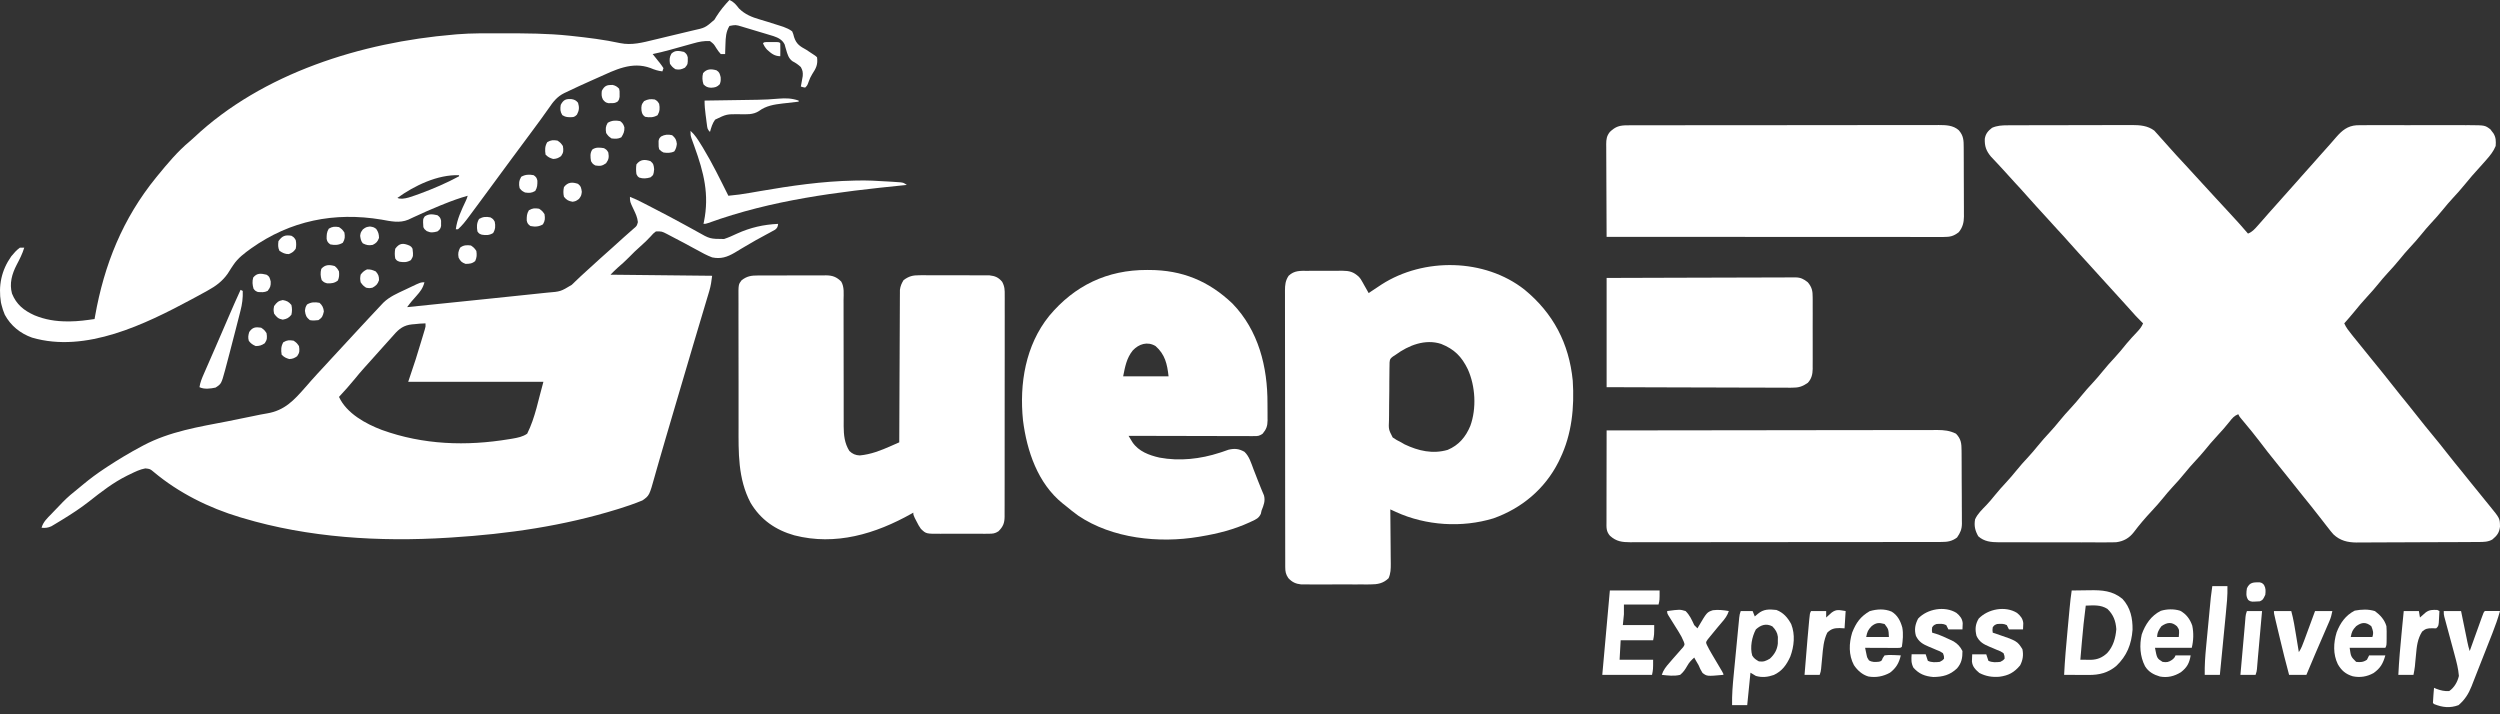 <svg width="280" height="80" viewBox="0 0 280 80" fill="none" xmlns="http://www.w3.org/2000/svg">
<rect x="0" y="0" width="280" height="80" fill="#333333" stroke="none"/>
<path d="M224.834 14.034C224.965 14.033 225.097 14.032 225.233 14.031C225.448 14.031 225.448 14.031 225.666 14.031C225.894 14.03 225.894 14.03 226.127 14.029C226.542 14.028 226.958 14.027 227.373 14.026C227.633 14.026 227.893 14.025 228.153 14.025C228.968 14.023 229.783 14.022 230.598 14.021C231.536 14.021 232.475 14.019 233.413 14.015C234.14 14.013 234.867 14.011 235.594 14.011C236.027 14.011 236.461 14.011 236.894 14.008C237.378 14.006 237.862 14.007 238.346 14.007C238.488 14.006 238.63 14.005 238.776 14.004C239.682 14.008 240.531 14.07 241.278 14.625C241.347 14.702 241.415 14.778 241.486 14.857C241.564 14.943 241.642 15.028 241.723 15.116C241.802 15.207 241.881 15.297 241.963 15.39C242.047 15.484 242.132 15.577 242.219 15.673C242.459 15.938 242.695 16.205 242.932 16.473C243.119 16.68 243.305 16.887 243.492 17.094C243.574 17.185 243.655 17.277 243.739 17.371C244.111 17.783 244.491 18.188 244.87 18.593C245.431 19.192 245.987 19.796 246.534 20.408C247.042 20.972 247.559 21.527 248.074 22.084C248.562 22.611 249.049 23.139 249.536 23.667C249.657 23.798 249.777 23.928 249.897 24.058C250.535 24.75 251.169 25.443 251.775 26.163C252.246 25.974 252.509 25.677 252.842 25.3C252.922 25.21 252.922 25.21 253.004 25.119C253.16 24.943 253.316 24.765 253.471 24.588C253.546 24.502 253.622 24.416 253.7 24.328C253.835 24.174 253.969 24.02 254.103 23.865C254.354 23.579 254.609 23.296 254.864 23.014C255.19 22.653 255.514 22.29 255.833 21.924C256.244 21.452 256.663 20.988 257.082 20.523C257.314 20.265 257.543 20.005 257.771 19.743C258.182 19.272 258.601 18.807 259.02 18.343C259.252 18.085 259.482 17.825 259.709 17.563C260.12 17.092 260.538 16.628 260.957 16.165C261.199 15.895 261.435 15.621 261.67 15.345C262.324 14.601 262.92 14.104 263.943 14.028C264.297 14.019 264.65 14.018 265.004 14.019C265.138 14.019 265.273 14.018 265.411 14.018C265.853 14.017 266.296 14.018 266.738 14.018C267.047 14.018 267.355 14.018 267.664 14.018C268.31 14.017 268.956 14.018 269.602 14.019C270.347 14.02 271.092 14.02 271.837 14.018C272.556 14.017 273.275 14.017 273.994 14.018C274.298 14.018 274.603 14.018 274.908 14.017C275.335 14.017 275.761 14.018 276.188 14.019C276.313 14.019 276.438 14.018 276.567 14.018C278.315 14.028 278.315 14.028 278.929 14.489C278.982 14.562 279.036 14.634 279.091 14.709C279.148 14.781 279.204 14.854 279.262 14.928C279.553 15.395 279.552 15.815 279.515 16.352C279.263 16.961 278.902 17.409 278.471 17.896C278.406 17.97 278.341 18.045 278.275 18.121C277.812 18.651 277.34 19.172 276.867 19.693C276.595 20.001 276.336 20.317 276.078 20.637C275.632 21.188 275.163 21.71 274.68 22.229C274.318 22.62 273.975 23.022 273.64 23.438C273.2 23.985 272.736 24.501 272.258 25.015C271.895 25.406 271.552 25.808 271.217 26.224C270.777 26.771 270.313 27.287 269.835 27.801C269.473 28.192 269.129 28.594 268.795 29.01C268.354 29.557 267.89 30.073 267.412 30.587C267.05 30.978 266.707 31.38 266.372 31.796C265.984 32.277 265.581 32.736 265.161 33.188C264.635 33.753 264.141 34.337 263.656 34.938C263.301 35.374 262.931 35.796 262.556 36.217C262.759 36.684 263.065 37.063 263.381 37.458C263.44 37.532 263.499 37.606 263.559 37.682C264.267 38.572 264.986 39.454 265.706 40.335C266.515 41.326 267.321 42.319 268.109 43.328C268.598 43.954 269.1 44.569 269.602 45.185C270.023 45.701 270.437 46.222 270.846 46.747C271.343 47.384 271.853 48.01 272.368 48.632C272.939 49.321 273.5 50.016 274.05 50.722C274.61 51.44 275.186 52.145 275.762 52.851C276.121 53.292 276.477 53.737 276.832 54.182C277.108 54.525 277.386 54.866 277.666 55.207C277.938 55.54 278.208 55.875 278.478 56.21C278.598 56.359 278.719 56.508 278.841 56.656C279.989 58.061 279.989 58.061 280 58.988C279.918 59.678 279.657 59.993 279.146 60.422C278.684 60.697 278.177 60.7 277.651 60.703C277.521 60.704 277.392 60.705 277.258 60.706C277.117 60.706 276.976 60.707 276.831 60.707C276.682 60.708 276.532 60.709 276.378 60.71C275.884 60.713 275.39 60.715 274.896 60.717C274.725 60.718 274.554 60.718 274.383 60.719C273.673 60.722 272.962 60.724 272.252 60.725C271.237 60.727 270.221 60.731 269.206 60.738C268.49 60.743 267.775 60.745 267.059 60.746C266.633 60.746 266.206 60.748 265.78 60.752C265.303 60.756 264.826 60.756 264.35 60.755C264.21 60.757 264.07 60.759 263.926 60.761C262.926 60.753 262.088 60.554 261.345 59.849C261.131 59.614 260.938 59.37 260.747 59.117C260.675 59.026 260.603 58.935 260.529 58.841C260.314 58.569 260.103 58.294 259.891 58.019C259.775 57.871 259.659 57.723 259.542 57.575C259.325 57.301 259.11 57.026 258.895 56.751C258.527 56.28 258.149 55.817 257.771 55.355C257.225 54.685 256.687 54.011 256.155 53.33C255.737 52.795 255.309 52.269 254.879 51.743C254.27 50.999 253.684 50.242 253.104 49.475C252.536 48.727 251.942 48.002 251.339 47.282C251.271 47.201 251.203 47.119 251.133 47.035C251.073 46.963 251.012 46.891 250.95 46.817C250.806 46.633 250.806 46.633 250.685 46.391C250.229 46.573 250.013 46.831 249.716 47.216C249.291 47.75 248.85 48.256 248.383 48.753C247.843 49.33 247.337 49.924 246.842 50.54C246.54 50.905 246.222 51.253 245.9 51.6C245.479 52.052 245.076 52.511 244.688 52.992C244.248 53.54 243.784 54.056 243.305 54.57C242.946 54.959 242.605 55.358 242.273 55.771C241.865 56.278 241.438 56.758 240.994 57.232C240.284 57.99 239.609 58.774 238.986 59.606C238.476 60.263 237.864 60.616 237.031 60.728C236.659 60.746 236.289 60.748 235.917 60.745C235.776 60.745 235.636 60.746 235.491 60.747C235.03 60.748 234.569 60.746 234.107 60.744C233.785 60.744 233.463 60.744 233.141 60.745C232.467 60.745 231.794 60.743 231.12 60.741C230.343 60.737 229.566 60.737 228.789 60.739C228.039 60.74 227.289 60.739 226.538 60.737C226.22 60.737 225.902 60.737 225.584 60.737C225.14 60.738 224.695 60.736 224.25 60.733C224.119 60.734 223.989 60.734 223.854 60.735C222.992 60.726 222.236 60.663 221.566 60.063C221.206 59.426 221.08 58.888 221.21 58.163C221.49 57.537 222.003 57.063 222.472 56.575C222.79 56.243 223.081 55.895 223.368 55.536C223.809 54.989 224.273 54.473 224.751 53.959C225.113 53.568 225.456 53.166 225.791 52.75C226.231 52.203 226.695 51.687 227.174 51.173C227.536 50.782 227.879 50.38 228.214 49.964C228.654 49.417 229.118 48.901 229.596 48.387C229.959 47.996 230.302 47.594 230.636 47.178C231.077 46.631 231.541 46.115 232.019 45.602C232.381 45.21 232.725 44.808 233.059 44.393C233.5 43.845 233.964 43.329 234.442 42.816C234.804 42.424 235.147 42.023 235.482 41.607C235.922 41.059 236.386 40.543 236.865 40.03C237.322 39.536 237.745 39.02 238.166 38.495C238.541 38.045 238.938 37.617 239.343 37.193C239.631 36.886 239.863 36.607 240.025 36.217C239.973 36.167 239.922 36.117 239.869 36.065C239.415 35.619 238.987 35.159 238.572 34.677C238.279 34.343 237.979 34.015 237.678 33.688C237.266 33.241 236.857 32.793 236.451 32.34C236.05 31.894 235.646 31.45 235.24 31.008C234.744 30.469 234.253 29.926 233.764 29.381C233.446 29.028 233.124 28.678 232.802 28.328C232.441 27.936 232.083 27.543 231.734 27.14C231.3 26.639 230.85 26.155 230.4 25.669C229.94 25.173 229.487 24.672 229.036 24.169C228.719 23.817 228.398 23.468 228.077 23.12C227.717 22.728 227.359 22.334 227.01 21.931C226.576 21.431 226.125 20.946 225.675 20.46C225.216 19.965 224.763 19.465 224.313 18.961C224.106 18.732 223.896 18.506 223.684 18.281C223.624 18.217 223.564 18.153 223.502 18.087C223.332 17.906 223.161 17.726 222.991 17.546C222.453 16.901 222.269 16.379 222.296 15.553C222.38 14.981 222.664 14.656 223.111 14.315C223.665 14.065 224.231 14.035 224.834 14.034Z" fill="white"/>
<path d="M70.553 22.045C71.053 22.234 71.525 22.465 71.999 22.71C72.08 22.752 72.16 22.793 72.244 22.836C72.506 22.971 72.767 23.106 73.029 23.241C73.119 23.287 73.208 23.333 73.3 23.381C74.413 23.955 75.521 24.537 76.618 25.141C76.925 25.309 77.232 25.477 77.539 25.645C77.726 25.747 77.913 25.851 78.099 25.955C79.509 26.758 79.509 26.758 81.093 26.769C81.595 26.602 82.068 26.39 82.546 26.163C84.059 25.48 85.49 25.152 87.149 25.073C87.108 25.398 87.07 25.525 86.807 25.73C86.662 25.809 86.662 25.809 86.513 25.89C86.404 25.951 86.294 26.012 86.181 26.074C86.001 26.171 86.001 26.171 85.817 26.269C85.562 26.408 85.308 26.547 85.054 26.686C84.921 26.758 84.788 26.831 84.651 26.905C84.24 27.133 83.837 27.371 83.434 27.613C83.302 27.69 83.17 27.768 83.034 27.848C82.781 27.998 82.528 28.15 82.277 28.305C81.433 28.795 80.734 29.029 79.76 28.828C79.159 28.599 78.608 28.302 78.049 27.988C77.894 27.904 77.739 27.821 77.584 27.738C77.279 27.573 76.973 27.408 76.669 27.241C76.109 26.936 75.544 26.641 74.975 26.352C74.847 26.285 74.847 26.285 74.717 26.216C74.115 25.907 74.115 25.907 73.461 25.921C73.157 26.156 73.157 26.156 72.878 26.474C72.521 26.85 72.169 27.214 71.772 27.549C71.304 27.949 70.874 28.383 70.442 28.821C70.045 29.221 69.635 29.599 69.203 29.963C68.914 30.217 68.645 30.494 68.373 30.766C74.01 30.826 74.01 30.826 79.76 30.887C79.681 31.516 79.615 32.005 79.44 32.592C79.398 32.731 79.357 32.871 79.315 33.014C79.269 33.165 79.224 33.315 79.177 33.47C79.128 33.633 79.08 33.796 79.031 33.96C78.926 34.312 78.821 34.664 78.716 35.017C78.546 35.582 78.377 36.147 78.209 36.713C78.151 36.91 78.092 37.106 78.033 37.303C78.004 37.402 77.974 37.502 77.944 37.604C77.852 37.911 77.761 38.219 77.669 38.526C76.971 40.867 76.283 43.21 75.595 45.553C75.468 45.985 75.341 46.417 75.214 46.849C75.152 47.059 75.091 47.268 75.029 47.477C74.88 47.985 74.731 48.492 74.581 48.999C74.321 49.88 74.063 50.76 73.813 51.644C73.704 52.024 73.595 52.404 73.486 52.785C73.436 52.962 73.386 53.139 73.337 53.316C72.727 55.507 72.727 55.507 71.947 56.05C71.842 56.091 71.738 56.132 71.63 56.174C71.455 56.244 71.455 56.244 71.276 56.315C71.158 56.358 71.039 56.401 70.917 56.445C70.808 56.485 70.698 56.525 70.586 56.566C70.244 56.686 69.9 56.798 69.554 56.907C69.424 56.947 69.295 56.988 69.161 57.031C63.094 58.91 56.891 59.803 50.566 60.2C50.432 60.208 50.297 60.217 50.159 60.226C42.516 60.703 34.549 60.226 27.186 58.019C27.087 57.99 26.988 57.961 26.886 57.931C23.404 56.889 20.03 55.211 17.235 52.874C16.812 52.519 16.812 52.519 16.276 52.46C15.675 52.569 15.142 52.834 14.596 53.099C14.483 53.153 14.371 53.207 14.255 53.263C12.678 54.044 11.335 55.092 9.959 56.178C9.039 56.898 8.074 57.531 7.078 58.141C6.997 58.19 6.917 58.24 6.835 58.291C6.607 58.432 6.377 58.571 6.146 58.708C5.951 58.825 5.951 58.825 5.751 58.944C5.352 59.123 5.086 59.144 4.655 59.109C4.837 58.448 5.296 58.037 5.76 57.558C5.843 57.471 5.926 57.384 6.011 57.295C6.244 57.051 6.479 56.809 6.714 56.566C6.809 56.466 6.905 56.365 7.003 56.262C7.562 55.684 8.173 55.179 8.802 54.68C8.972 54.542 9.14 54.403 9.307 54.263C10.084 53.615 10.882 53.027 11.726 52.47C11.852 52.387 11.977 52.304 12.107 52.218C13.308 51.432 14.533 50.7 15.799 50.025C15.894 49.974 15.989 49.924 16.086 49.871C19.029 48.32 22.275 47.806 25.507 47.182C26.5 46.99 27.49 46.788 28.479 46.576C28.95 46.476 29.42 46.38 29.896 46.304C31.891 45.972 32.931 44.822 34.212 43.363C34.293 43.272 34.374 43.18 34.457 43.085C34.585 42.939 34.713 42.792 34.84 42.645C35.325 42.093 35.829 41.559 36.328 41.02C36.613 40.712 36.897 40.402 37.18 40.093C38.23 38.947 39.284 37.805 40.346 36.67C40.714 36.277 41.082 35.882 41.447 35.485C41.858 35.039 42.273 34.597 42.692 34.157C42.776 34.069 42.859 33.98 42.946 33.889C43.63 33.227 44.499 32.855 45.352 32.456C45.589 32.345 45.826 32.232 46.062 32.118C47.122 31.614 47.122 31.614 47.537 31.614C47.371 32.267 47.075 32.654 46.636 33.143C46.518 33.278 46.399 33.414 46.281 33.549C46.229 33.608 46.176 33.667 46.122 33.727C45.938 33.944 45.769 34.171 45.599 34.4C48.037 34.152 50.474 33.901 52.912 33.648C53.534 33.583 54.156 33.519 54.778 33.455C55.813 33.348 56.848 33.241 57.883 33.132C58.38 33.079 58.878 33.027 59.375 32.976C59.845 32.928 60.314 32.879 60.784 32.828C60.956 32.81 61.129 32.792 61.302 32.775C62.786 32.654 62.786 32.654 64.033 31.904C64.096 31.846 64.157 31.787 64.222 31.726C64.317 31.633 64.317 31.633 64.413 31.538C64.552 31.407 64.69 31.275 64.828 31.144C64.929 31.047 64.929 31.047 65.032 30.949C65.295 30.698 65.565 30.455 65.837 30.213C66.287 29.81 66.732 29.403 67.177 28.994C67.648 28.561 68.124 28.134 68.608 27.715C69.032 27.342 69.447 26.96 69.864 26.58C70.229 26.249 70.598 25.925 70.97 25.603C71.323 25.309 71.323 25.309 71.443 24.877C71.39 24.352 71.204 23.955 70.978 23.483C70.553 22.591 70.553 22.591 70.553 22.045ZM46.417 36.307C46.28 36.319 46.28 36.319 46.141 36.33C45.243 36.424 44.71 36.807 44.123 37.489C43.707 37.964 43.287 38.433 42.858 38.897C42.422 39.371 41.992 39.85 41.569 40.337C41.326 40.615 41.078 40.887 40.829 41.16C40.45 41.58 40.087 42.007 39.732 42.447C39.17 43.142 38.574 43.798 37.968 44.453C38.819 46.303 40.957 47.466 42.775 48.155C47.404 49.825 52.225 49.986 57.039 49.185C57.156 49.166 57.273 49.147 57.394 49.127C57.992 49.021 58.537 48.923 59.045 48.572C59.954 46.755 60.305 44.71 60.862 42.758C55.866 42.758 50.869 42.758 45.72 42.758C46 41.918 46.28 41.079 46.568 40.214C46.771 39.563 46.972 38.913 47.166 38.261C47.215 38.1 47.264 37.94 47.312 37.779C47.358 37.628 47.403 37.477 47.45 37.321C47.49 37.187 47.53 37.053 47.572 36.914C47.674 36.579 47.674 36.579 47.658 36.217C47.243 36.217 46.83 36.266 46.417 36.307Z" fill="white"/>
<path d="M81.698 0C82.2 0.213 82.438 0.527 82.768 0.949C83.43 1.61 84.212 1.925 85.098 2.18C85.3 2.242 85.502 2.303 85.705 2.364C85.805 2.394 85.905 2.424 86.008 2.455C86.446 2.587 86.881 2.727 87.316 2.869C87.457 2.915 87.598 2.96 87.743 3.007C88.112 3.147 88.411 3.272 88.724 3.513C88.851 3.814 88.851 3.814 88.936 4.156C89.195 4.945 89.594 5.186 90.299 5.572C90.502 5.704 90.704 5.837 90.905 5.973C90.995 6.033 91.085 6.092 91.177 6.153C91.389 6.299 91.389 6.299 91.51 6.42C91.613 7.227 91.408 7.63 90.969 8.301C90.796 8.58 90.68 8.836 90.572 9.145C90.42 9.569 90.42 9.569 90.178 9.811C89.92 9.766 89.92 9.766 89.693 9.69C89.714 9.583 89.734 9.477 89.755 9.367C89.779 9.226 89.804 9.086 89.83 8.941C89.855 8.802 89.88 8.662 89.906 8.519C89.937 8.092 89.896 7.882 89.693 7.51C89.399 7.24 89.127 7.045 88.77 6.866C88.306 6.537 88.19 6.059 88.037 5.533C87.995 5.391 87.995 5.391 87.952 5.246C87.928 5.158 87.905 5.07 87.881 4.98C87.626 4.46 87.175 4.229 86.645 4.049C86.448 3.988 86.25 3.928 86.052 3.87C85.946 3.838 85.841 3.806 85.733 3.773C85.511 3.707 85.289 3.641 85.067 3.575C84.727 3.475 84.389 3.372 84.05 3.268C83.834 3.204 83.618 3.139 83.402 3.075C83.301 3.044 83.2 3.013 83.096 2.981C82.399 2.771 82.399 2.771 81.698 2.907C81.301 3.567 81.272 4.202 81.251 4.959C81.247 5.065 81.243 5.17 81.239 5.28C81.229 5.538 81.221 5.797 81.214 6.056C81.054 6.056 80.894 6.056 80.729 6.056C80.478 5.769 80.478 5.769 80.23 5.398C79.941 4.925 79.941 4.925 79.518 4.603C78.843 4.56 78.285 4.677 77.645 4.859C77.549 4.886 77.454 4.912 77.355 4.939C77.051 5.023 76.747 5.108 76.444 5.193C76.141 5.277 75.838 5.361 75.535 5.445C75.348 5.497 75.16 5.549 74.973 5.602C74.352 5.775 73.728 5.922 73.097 6.056C73.186 6.166 73.275 6.275 73.367 6.388C73.481 6.532 73.596 6.677 73.711 6.821C73.799 6.929 73.799 6.929 73.889 7.039C74.039 7.229 74.175 7.43 74.309 7.631C74.269 7.751 74.229 7.871 74.188 7.994C73.703 7.942 73.308 7.811 72.863 7.623C70.769 6.847 68.884 7.835 66.991 8.685C66.71 8.811 66.428 8.936 66.146 9.061C65.234 9.467 64.326 9.884 63.426 10.319C63.347 10.357 63.269 10.394 63.187 10.432C62.395 10.823 61.955 11.395 61.468 12.113C61.374 12.244 61.28 12.376 61.185 12.507C60.981 12.789 60.779 13.073 60.578 13.358C60.247 13.825 59.905 14.283 59.56 14.739C58.807 15.739 58.065 16.746 57.323 17.754C56.898 18.332 56.473 18.909 56.047 19.486C55.695 19.964 55.343 20.442 54.992 20.92C54.567 21.498 54.142 22.074 53.715 22.651C53.636 22.759 53.556 22.866 53.474 22.977C53.23 23.308 52.984 23.638 52.739 23.968C52.664 24.069 52.589 24.171 52.511 24.276C52.135 24.78 51.767 25.262 51.293 25.679C51.213 25.679 51.133 25.679 51.05 25.679C51.199 24.527 51.674 23.55 52.163 22.509C52.275 22.267 52.275 22.267 52.383 21.924C51.481 22.176 50.616 22.49 49.748 22.84C49.618 22.892 49.488 22.944 49.353 22.998C48.327 23.414 47.318 23.861 46.315 24.33C46.212 24.378 46.108 24.426 46.002 24.476C45.912 24.518 45.822 24.56 45.73 24.604C44.74 25.02 43.748 24.776 42.73 24.596C37.441 23.718 32.521 24.705 28.131 27.818C27.38 28.362 26.651 28.895 26.134 29.676C26.064 29.78 25.993 29.885 25.921 29.992C25.775 30.216 25.632 30.442 25.491 30.668C24.893 31.507 24.176 32.039 23.28 32.53C23.17 32.591 23.061 32.652 22.948 32.715C22.585 32.916 22.221 33.113 21.856 33.31C21.728 33.379 21.6 33.448 21.467 33.52C16.275 36.307 9.616 39.578 3.594 37.815C2.27 37.347 1.205 36.483 0.536 35.248C0.383 34.89 0.264 34.536 0.173 34.158C0.151 34.066 0.128 33.975 0.106 33.88C-0.204 31.999 0.161 30.263 1.263 28.707C1.558 28.35 1.851 28.005 2.232 27.738C2.392 27.738 2.552 27.738 2.717 27.738C2.509 28.43 2.193 29.039 1.859 29.675C1.337 30.691 1.037 31.741 1.342 32.877C1.838 34.11 2.675 34.776 3.859 35.312C5.062 35.808 6.264 35.998 7.562 35.997C7.693 35.997 7.693 35.997 7.827 35.997C8.76 35.989 9.668 35.867 10.591 35.732C10.608 35.635 10.624 35.538 10.642 35.438C11.669 29.629 13.746 24.47 17.495 19.865C17.546 19.802 17.597 19.74 17.649 19.676C18.756 18.322 19.916 16.934 21.266 15.816C21.427 15.681 21.583 15.541 21.735 15.397C29.41 8.177 40.517 4.737 50.808 3.876C50.932 3.865 51.055 3.853 51.182 3.841C52.851 3.705 54.526 3.731 56.199 3.732C56.281 3.732 56.364 3.732 56.449 3.732C58.896 3.733 61.334 3.739 63.77 3.997C63.848 4.005 63.926 4.014 64.006 4.022C65.833 4.217 67.658 4.438 69.455 4.829C70.763 5.098 71.982 4.762 73.258 4.453C73.423 4.413 73.588 4.374 73.753 4.335C74.097 4.252 74.44 4.17 74.783 4.086C75.221 3.98 75.66 3.876 76.099 3.772C76.438 3.692 76.778 3.61 77.117 3.528C77.279 3.489 77.441 3.45 77.603 3.412C78.977 3.111 78.977 3.111 80.009 2.217C80.082 2.097 80.154 1.978 80.23 1.855C80.662 1.174 81.144 0.584 81.698 0ZM44.509 22.166C45.137 22.48 46.409 21.892 47.053 21.682C48.543 21.132 50.016 20.498 51.414 19.744C51.414 19.704 51.414 19.664 51.414 19.622C49.009 19.536 46.412 20.792 44.509 22.166Z" fill="white"/>
<path d="M170.744 32.438C173.969 35.086 175.737 38.469 176.148 42.629C176.341 45.618 176.051 48.629 174.732 51.357C174.643 51.545 174.643 51.545 174.552 51.736C173.025 54.76 170.433 56.933 167.258 58.057C163.74 59.131 159.695 58.874 156.35 57.342C156.231 57.287 156.111 57.233 155.988 57.176C155.897 57.135 155.807 57.093 155.713 57.05C155.714 57.14 155.715 57.229 155.717 57.321C155.726 58.166 155.734 59.011 155.738 59.855C155.741 60.29 155.744 60.724 155.75 61.158C155.755 61.577 155.758 61.997 155.759 62.416C155.761 62.653 155.764 62.89 155.768 63.127C155.768 63.736 155.765 64.199 155.521 64.762C154.912 65.35 154.286 65.454 153.462 65.455C153.375 65.456 153.287 65.456 153.197 65.457C152.91 65.459 152.623 65.457 152.336 65.456C152.135 65.457 151.935 65.457 151.734 65.457C151.314 65.458 150.895 65.457 150.475 65.455C149.938 65.453 149.402 65.454 148.865 65.457C148.451 65.458 148.037 65.458 147.623 65.457C147.425 65.456 147.227 65.457 147.029 65.458C146.752 65.459 146.475 65.457 146.199 65.455C145.963 65.455 145.963 65.455 145.722 65.454C145.104 65.387 144.71 65.197 144.289 64.742C144.008 64.326 143.948 64.016 143.947 63.526C143.947 63.413 143.946 63.299 143.946 63.182C143.946 63.058 143.946 62.933 143.946 62.804C143.946 62.672 143.945 62.54 143.945 62.403C143.944 61.958 143.944 61.512 143.943 61.066C143.943 60.747 143.942 60.429 143.942 60.11C143.94 59.242 143.939 58.375 143.939 57.508C143.938 56.966 143.938 56.425 143.937 55.883C143.936 54.384 143.935 52.885 143.934 51.386C143.934 51.29 143.934 51.194 143.934 51.095C143.934 50.999 143.934 50.903 143.934 50.804C143.934 50.609 143.934 50.414 143.934 50.219C143.934 50.122 143.934 50.026 143.934 49.926C143.933 48.359 143.931 46.792 143.928 45.226C143.926 43.617 143.924 42.009 143.924 40.401C143.924 39.498 143.923 38.594 143.921 37.691C143.919 36.922 143.918 36.153 143.919 35.384C143.92 34.992 143.92 34.6 143.918 34.207C143.917 33.782 143.917 33.356 143.918 32.931C143.918 32.807 143.917 32.683 143.916 32.556C143.92 31.908 143.958 31.444 144.326 30.887C144.965 30.278 145.639 30.33 146.472 30.334C146.609 30.333 146.746 30.332 146.887 30.332C147.175 30.331 147.464 30.331 147.753 30.333C148.193 30.334 148.634 30.33 149.074 30.326C149.355 30.326 149.636 30.326 149.917 30.326C150.048 30.325 150.179 30.323 150.315 30.322C151.147 30.332 151.582 30.439 152.2 31.008C152.397 31.244 152.397 31.244 152.522 31.465C152.591 31.585 152.591 31.585 152.662 31.707C152.73 31.83 152.73 31.83 152.798 31.954C152.847 32.038 152.895 32.122 152.944 32.209C153.061 32.413 153.176 32.619 153.291 32.825C153.351 32.784 153.411 32.743 153.474 32.7C153.775 32.497 154.077 32.297 154.381 32.098C154.499 32.02 154.618 31.941 154.74 31.86C159.464 28.824 166.29 28.931 170.744 32.438ZM156.319 39.729C156.163 39.831 156.163 39.831 156.003 39.934C155.682 40.193 155.682 40.193 155.632 40.588C155.63 40.735 155.628 40.882 155.625 41.034C155.623 41.115 155.621 41.197 155.619 41.28C155.613 41.549 155.612 41.817 155.612 42.086C155.61 42.273 155.608 42.461 155.605 42.648C155.602 43.041 155.601 43.434 155.601 43.826C155.601 44.328 155.593 44.83 155.582 45.332C155.576 45.719 155.574 46.106 155.575 46.493C155.574 46.678 155.571 46.863 155.567 47.047C155.519 48.094 155.519 48.094 155.979 48.992C156.286 49.21 156.584 49.38 156.925 49.541C157.055 49.616 157.185 49.692 157.319 49.77C158.862 50.501 160.453 50.872 162.134 50.388C163.391 49.859 164.164 48.936 164.677 47.694C165.387 45.741 165.246 43.244 164.398 41.365C163.706 39.934 162.887 39.11 161.407 38.518C159.614 37.935 157.757 38.678 156.319 39.729Z" fill="white"/>
<path d="M84.902 30.854C84.991 30.854 85.08 30.853 85.171 30.852C85.463 30.851 85.755 30.851 86.047 30.851C86.251 30.851 86.455 30.85 86.659 30.849C87.085 30.849 87.512 30.849 87.939 30.849C88.485 30.85 89.031 30.848 89.577 30.845C89.998 30.843 90.418 30.843 90.839 30.844C91.04 30.843 91.242 30.843 91.443 30.842C91.725 30.84 92.006 30.841 92.288 30.842C92.371 30.841 92.453 30.84 92.538 30.84C93.258 30.848 93.71 31.027 94.217 31.536C94.579 32.149 94.483 32.911 94.478 33.598C94.478 33.763 94.479 33.928 94.48 34.093C94.481 34.448 94.481 34.803 94.48 35.158C94.478 35.72 94.48 36.282 94.482 36.844C94.486 37.937 94.486 39.029 94.486 40.122C94.486 41.511 94.487 42.9 94.492 44.289C94.493 44.846 94.493 45.404 94.492 45.962C94.491 46.31 94.492 46.659 94.494 47.007C94.494 47.244 94.493 47.48 94.491 47.717C94.497 48.728 94.584 49.638 95.129 50.51C95.482 50.842 95.805 50.986 96.292 51.009C97.552 50.891 98.647 50.454 99.796 49.947C99.885 49.908 99.973 49.869 100.065 49.828C100.282 49.733 100.5 49.637 100.717 49.541C100.717 49.407 100.717 49.407 100.718 49.271C100.725 47.099 100.734 44.928 100.745 42.756C100.751 41.706 100.756 40.656 100.759 39.606C100.762 38.69 100.766 37.775 100.771 36.86C100.774 36.375 100.776 35.89 100.777 35.406C100.778 34.95 100.78 34.493 100.784 34.037C100.785 33.87 100.785 33.702 100.785 33.535C100.785 33.306 100.787 33.077 100.79 32.848C100.79 32.72 100.791 32.592 100.791 32.461C100.847 32.03 100.977 31.742 101.201 31.372C101.807 30.93 102.219 30.827 102.979 30.827C103.068 30.826 103.157 30.825 103.248 30.825C103.539 30.823 103.83 30.825 104.12 30.827C104.324 30.827 104.527 30.827 104.731 30.827C105.156 30.827 105.581 30.828 106.007 30.831C106.551 30.834 107.095 30.834 107.639 30.832C108.059 30.832 108.478 30.833 108.898 30.834C109.099 30.835 109.299 30.835 109.5 30.834C109.78 30.834 110.061 30.836 110.342 30.839C110.501 30.839 110.66 30.84 110.825 30.84C111.458 30.91 111.829 31.069 112.242 31.56C112.528 32.091 112.535 32.48 112.528 33.073C112.529 33.236 112.529 33.236 112.53 33.403C112.531 33.768 112.53 34.132 112.528 34.497C112.528 34.758 112.529 35.02 112.53 35.282C112.532 35.992 112.53 36.702 112.528 37.412C112.527 38.155 112.527 38.898 112.528 39.641C112.528 40.889 112.526 42.137 112.524 43.384C112.52 44.827 112.52 46.27 112.522 47.713C112.523 49.101 112.522 50.489 112.52 51.876C112.52 52.467 112.52 53.058 112.52 53.648C112.521 54.344 112.52 55.039 112.517 55.735C112.516 55.99 112.516 56.246 112.517 56.501C112.518 56.849 112.516 57.198 112.514 57.546C112.515 57.698 112.515 57.698 112.516 57.853C112.508 58.582 112.354 58.983 111.825 59.507C111.432 59.758 111.204 59.777 110.74 59.778C110.59 59.78 110.439 59.781 110.284 59.783C110.121 59.782 109.958 59.781 109.795 59.78C109.626 59.78 109.458 59.781 109.289 59.781C108.937 59.782 108.584 59.781 108.232 59.779C107.781 59.776 107.33 59.778 106.88 59.78C106.532 59.782 106.184 59.782 105.836 59.78C105.67 59.78 105.504 59.78 105.338 59.782C103.72 59.79 103.72 59.79 103.14 59.231C102.883 58.848 102.883 58.848 102.67 58.429C102.598 58.29 102.526 58.151 102.451 58.008C102.292 57.656 102.292 57.656 102.292 57.414C102.225 57.453 102.158 57.491 102.09 57.531C98.051 59.797 93.595 61.145 88.966 59.958C86.862 59.361 85.192 58.212 84.063 56.31C82.634 53.605 82.713 50.654 82.719 47.682C82.72 47.24 82.719 46.798 82.718 46.356C82.716 45.314 82.717 44.272 82.719 43.23C82.721 42.157 82.719 41.084 82.715 40.011C82.712 39.086 82.711 38.161 82.712 37.236C82.712 36.685 82.712 36.134 82.71 35.583C82.707 35.067 82.708 34.55 82.711 34.034C82.712 33.845 82.711 33.656 82.71 33.466C82.698 31.861 82.698 31.861 83.058 31.39C83.665 30.92 84.148 30.852 84.902 30.854Z" fill="white"/>
<path d="M128.465 30.236C128.553 30.236 128.641 30.236 128.731 30.237C132.394 30.249 135.361 31.454 138.035 33.999C140.96 37.017 141.978 41.105 141.958 45.204C141.957 45.526 141.96 45.849 141.964 46.171C141.964 46.379 141.964 46.587 141.964 46.795C141.965 46.89 141.966 46.985 141.968 47.083C141.96 47.713 141.836 48.073 141.419 48.572C141.023 48.836 140.913 48.844 140.456 48.843C140.332 48.844 140.208 48.844 140.08 48.844C139.945 48.843 139.809 48.843 139.669 48.842C139.526 48.842 139.383 48.842 139.235 48.842C138.843 48.842 138.451 48.84 138.059 48.839C137.649 48.837 137.239 48.837 136.829 48.837C136.053 48.836 135.277 48.834 134.501 48.832C133.618 48.829 132.734 48.828 131.851 48.826C130.033 48.824 128.216 48.819 126.398 48.814C126.491 48.968 126.584 49.121 126.678 49.275C126.73 49.36 126.782 49.445 126.835 49.533C127.523 50.552 128.697 50.987 129.856 51.251C132.113 51.675 134.455 51.409 136.618 50.702C136.705 50.674 136.791 50.646 136.881 50.617C137.117 50.538 137.351 50.455 137.585 50.371C138.282 50.208 138.751 50.252 139.378 50.601C139.925 51.116 140.136 51.884 140.397 52.569C140.452 52.709 140.507 52.849 140.564 52.993C140.675 53.275 140.784 53.558 140.892 53.841C141.003 54.128 141.118 54.413 141.236 54.697C141.293 54.834 141.349 54.971 141.408 55.113C141.459 55.236 141.511 55.358 141.565 55.484C141.733 56.102 141.531 56.598 141.298 57.172C141.271 57.294 141.243 57.417 141.215 57.543C140.997 58.029 140.671 58.172 140.208 58.383C140.122 58.424 140.036 58.465 139.947 58.507C138.205 59.307 136.4 59.766 134.514 60.079C134.432 60.093 134.349 60.108 134.264 60.122C129.812 60.87 124.575 60.322 120.759 57.751C120.241 57.374 119.743 56.977 119.251 56.566C119.17 56.503 119.09 56.441 119.007 56.376C116.224 54.125 115.011 50.509 114.576 47.083C114.155 42.964 114.859 38.672 117.505 35.386C120.347 31.977 124.016 30.224 128.465 30.236ZM126.867 39.253C126.172 40.119 126.008 41.075 125.792 42.152C127.471 42.152 129.15 42.152 130.88 42.152C130.727 40.776 130.49 39.704 129.426 38.761C128.514 38.213 127.559 38.518 126.867 39.253Z" fill="white"/>
<path d="M182.28 14.034C182.408 14.034 182.536 14.034 182.668 14.033C182.877 14.033 182.877 14.033 183.092 14.033C183.315 14.033 183.315 14.033 183.544 14.032C183.958 14.031 184.372 14.031 184.785 14.031C185.232 14.031 185.678 14.03 186.125 14.029C187.101 14.027 188.077 14.027 189.053 14.026C189.663 14.026 190.272 14.025 190.882 14.025C192.57 14.023 194.258 14.022 195.946 14.022C196.054 14.022 196.162 14.022 196.273 14.021C196.381 14.021 196.489 14.021 196.601 14.021C196.82 14.021 197.04 14.021 197.259 14.021C197.368 14.021 197.477 14.021 197.589 14.021C199.352 14.021 201.116 14.019 202.879 14.016C204.69 14.013 206.5 14.011 208.311 14.011C209.328 14.011 210.344 14.011 211.361 14.008C212.226 14.006 213.092 14.006 213.957 14.007C214.399 14.007 214.84 14.007 215.282 14.005C215.761 14.004 216.24 14.005 216.719 14.006C216.927 14.004 216.927 14.004 217.14 14.003C217.939 14.008 218.746 14.02 219.377 14.581C219.925 15.197 219.934 15.732 219.935 16.523C219.936 16.612 219.937 16.702 219.937 16.794C219.939 17.091 219.94 17.387 219.94 17.683C219.941 17.889 219.942 18.096 219.943 18.302C219.944 18.735 219.944 19.167 219.945 19.6C219.946 20.153 219.948 20.706 219.952 21.259C219.954 21.685 219.955 22.112 219.955 22.538C219.955 22.742 219.956 22.946 219.958 23.15C219.96 23.436 219.96 23.721 219.959 24.007C219.96 24.09 219.961 24.174 219.962 24.26C219.957 24.923 219.809 25.494 219.375 26.011C218.791 26.46 218.406 26.542 217.682 26.541C217.48 26.542 217.48 26.542 217.273 26.542C217.125 26.542 216.977 26.541 216.825 26.541C216.589 26.541 216.589 26.541 216.348 26.541C215.912 26.542 215.475 26.541 215.038 26.541C214.567 26.54 214.097 26.54 213.626 26.54C212.81 26.54 211.994 26.54 211.178 26.539C209.999 26.538 208.819 26.538 207.639 26.538C205.726 26.538 203.812 26.537 201.898 26.535C200.039 26.534 198.18 26.534 196.32 26.533C196.206 26.533 196.091 26.533 195.973 26.533C195.398 26.533 194.824 26.533 194.249 26.532C189.479 26.531 184.71 26.529 179.94 26.526C179.932 25.084 179.926 23.641 179.922 22.199C179.92 21.529 179.917 20.859 179.913 20.189C179.909 19.543 179.907 18.897 179.906 18.25C179.905 18.004 179.904 17.757 179.902 17.511C179.899 17.165 179.899 16.82 179.899 16.474C179.898 16.372 179.897 16.27 179.895 16.165C179.898 15.6 179.941 15.238 180.304 14.777C180.952 14.157 181.406 14.036 182.28 14.034Z" fill="white"/>
<path d="M179.941 48.208C184.785 48.2 189.63 48.193 194.475 48.19C195.047 48.189 195.618 48.189 196.19 48.188C196.304 48.188 196.418 48.188 196.535 48.188C198.379 48.186 200.223 48.183 202.067 48.18C203.958 48.177 205.85 48.175 207.742 48.174C208.909 48.173 210.077 48.172 211.244 48.169C212.044 48.167 212.845 48.166 213.645 48.167C214.107 48.167 214.569 48.167 215.031 48.165C215.532 48.163 216.033 48.163 216.534 48.164C216.752 48.163 216.752 48.163 216.975 48.161C217.759 48.165 218.359 48.225 219.068 48.571C219.647 49.165 219.692 49.673 219.695 50.469C219.696 50.563 219.697 50.658 219.698 50.755C219.7 51.067 219.701 51.38 219.703 51.692C219.703 51.799 219.704 51.906 219.704 52.016C219.707 52.582 219.708 53.147 219.709 53.713C219.711 54.297 219.715 54.88 219.72 55.463C219.723 55.913 219.724 56.362 219.724 56.811C219.725 57.026 219.726 57.241 219.729 57.456C219.732 57.758 219.731 58.059 219.731 58.361C219.733 58.493 219.733 58.493 219.735 58.628C219.729 59.294 219.557 59.663 219.189 60.2C218.638 60.613 218.147 60.699 217.47 60.7C217.342 60.7 217.215 60.701 217.083 60.701C216.942 60.701 216.802 60.701 216.658 60.701C216.508 60.701 216.359 60.702 216.205 60.702C215.791 60.703 215.377 60.703 214.962 60.703C214.515 60.704 214.069 60.705 213.622 60.705C212.645 60.707 211.668 60.708 210.69 60.708C210.08 60.709 209.47 60.709 208.86 60.71C207.171 60.711 205.482 60.712 203.793 60.713C203.631 60.713 203.631 60.713 203.466 60.713C203.357 60.713 203.249 60.713 203.138 60.713C202.918 60.713 202.698 60.713 202.479 60.713C202.315 60.713 202.315 60.713 202.149 60.713C200.384 60.714 198.619 60.716 196.854 60.719C195.042 60.721 193.23 60.723 191.418 60.723C190.4 60.723 189.383 60.724 188.365 60.726C187.499 60.728 186.633 60.729 185.767 60.728C185.325 60.727 184.883 60.727 184.441 60.729C183.961 60.731 183.482 60.73 183.003 60.729C182.863 60.73 182.724 60.73 182.58 60.731C181.652 60.726 181.033 60.647 180.319 60.01C179.871 59.496 179.924 59.067 179.927 58.411C179.927 58.301 179.927 58.191 179.927 58.078C179.927 57.714 179.928 57.349 179.929 56.985C179.929 56.733 179.929 56.48 179.929 56.228C179.93 55.564 179.931 54.899 179.932 54.234C179.934 53.556 179.934 52.878 179.935 52.2C179.936 50.87 179.938 49.539 179.941 48.208Z" fill="white"/>
<path d="M179.941 31.13C185.379 31.11 185.379 31.11 187.656 31.106C189.229 31.103 190.802 31.1 192.375 31.093C193.52 31.088 194.665 31.085 195.811 31.084C196.417 31.084 197.024 31.082 197.63 31.079C198.201 31.075 198.772 31.074 199.343 31.075C199.553 31.075 199.762 31.074 199.972 31.072C200.258 31.07 200.544 31.07 200.83 31.072C200.913 31.07 200.996 31.069 201.081 31.067C201.677 31.075 202.011 31.245 202.472 31.614C202.936 32.159 203.027 32.604 203.019 33.3C203.02 33.393 203.021 33.486 203.022 33.582C203.024 33.889 203.023 34.195 203.021 34.502C203.021 34.716 203.022 34.93 203.023 35.145C203.023 35.593 203.022 36.041 203.02 36.489C203.017 37.063 203.019 37.636 203.022 38.209C203.023 38.651 203.023 39.093 203.022 39.535C203.021 39.747 203.022 39.958 203.023 40.169C203.024 40.465 203.022 40.761 203.019 41.057C203.02 41.144 203.021 41.23 203.022 41.319C203.012 41.924 202.89 42.434 202.472 42.879C201.857 43.301 201.46 43.424 200.699 43.422C200.61 43.422 200.521 43.423 200.429 43.423C200.132 43.424 199.835 43.421 199.538 43.419C199.324 43.419 199.11 43.419 198.896 43.419C198.317 43.419 197.739 43.416 197.16 43.413C196.554 43.41 195.949 43.41 195.343 43.409C194.197 43.407 193.052 43.403 191.906 43.399C190.357 43.392 188.808 43.389 187.259 43.387C184.82 43.382 182.38 43.373 179.941 43.364C179.941 39.327 179.941 35.289 179.941 31.13Z" fill="white"/>
<path d="M232.03 66.135C232.525 66.126 233.02 66.119 233.516 66.115C233.684 66.113 233.852 66.111 234.02 66.108C235.412 66.082 236.611 66.156 237.717 67.076C238.619 68.058 238.861 69.239 238.846 70.527C238.727 72.155 238.213 73.462 237.011 74.599C236.095 75.353 235.132 75.6 233.962 75.595C233.882 75.594 233.802 75.594 233.72 75.594C233.467 75.593 233.214 75.592 232.961 75.59C232.789 75.59 232.616 75.589 232.444 75.589C232.023 75.587 231.602 75.585 231.182 75.583C231.261 73.924 231.409 72.273 231.564 70.62C231.606 70.174 231.647 69.728 231.688 69.282C231.715 68.996 231.742 68.71 231.768 68.424C231.781 68.292 231.793 68.159 231.806 68.023C231.865 67.391 231.932 66.763 232.03 66.135ZM233.604 67.831C233.423 69.201 233.282 70.572 233.165 71.949C233.149 72.138 233.132 72.328 233.116 72.518C233.077 72.974 233.037 73.43 232.999 73.887C233.25 73.891 233.502 73.893 233.753 73.895C233.963 73.897 233.963 73.897 234.177 73.9C234.934 73.876 235.436 73.654 235.997 73.153C236.679 72.419 236.951 71.446 237.027 70.465C236.966 69.553 236.692 68.828 236.027 68.194C235.261 67.715 234.484 67.801 233.604 67.831Z" fill="white"/>
<path d="M77.337 14.656C77.837 15.099 78.162 15.63 78.511 16.193C78.578 16.3 78.644 16.407 78.713 16.518C79.771 18.261 80.666 20.101 81.577 21.924C82.4 21.852 83.208 21.741 84.021 21.596C84.259 21.555 84.497 21.513 84.735 21.472C84.859 21.451 84.982 21.429 85.109 21.407C88.59 20.805 92.091 20.298 95.629 20.228C95.71 20.226 95.792 20.223 95.875 20.221C97.104 20.184 98.325 20.256 99.551 20.334C99.707 20.343 99.864 20.353 100.025 20.363C100.172 20.373 100.319 20.383 100.47 20.394C100.602 20.402 100.734 20.411 100.87 20.421C101.201 20.47 101.201 20.47 101.565 20.713C101.488 20.72 101.411 20.728 101.331 20.736C93.795 21.496 86.484 22.378 79.326 24.977C79.033 25.073 79.033 25.073 78.791 25.073C78.807 24.995 78.823 24.918 78.84 24.838C79.463 21.784 78.821 19.306 77.787 16.439C77.757 16.357 77.728 16.274 77.698 16.19C77.617 15.964 77.534 15.739 77.452 15.513C77.337 15.141 77.337 15.141 77.337 14.656Z" fill="white"/>
<path d="M198.959 68.315C199.75 68.621 200.221 69.171 200.617 69.905C201.077 71.074 200.943 72.391 200.511 73.545C200.09 74.465 199.601 75.164 198.666 75.597C197.994 75.832 197.348 75.906 196.658 75.704C196.458 75.584 196.258 75.464 196.052 75.34C195.932 76.539 195.812 77.738 195.688 78.974C195.129 78.974 194.569 78.974 193.993 78.974C193.969 77.835 194.063 76.721 194.174 75.59C194.193 75.394 194.211 75.199 194.23 75.004C194.269 74.597 194.308 74.19 194.348 73.783C194.399 73.262 194.449 72.74 194.499 72.219C194.537 71.816 194.576 71.414 194.615 71.012C194.634 70.819 194.652 70.627 194.671 70.434C194.696 70.167 194.723 69.899 194.749 69.631C194.771 69.403 194.771 69.403 194.794 69.17C194.84 68.799 194.84 68.799 194.962 68.436C195.401 68.436 195.841 68.436 196.294 68.436C196.374 68.636 196.454 68.836 196.536 69.042C196.651 68.944 196.766 68.847 196.885 68.746C197.522 68.206 198.141 68.224 198.959 68.315ZM196.658 70.495C196.213 71.323 195.984 72.505 196.249 73.422C196.439 73.745 196.675 73.896 196.998 74.076C197.525 74.148 197.775 74.031 198.232 73.766C198.742 73.296 199.046 72.769 199.117 72.077C199.117 71.955 199.118 71.832 199.118 71.706C199.12 71.584 199.122 71.462 199.124 71.335C199.062 70.831 198.853 70.515 198.505 70.154C197.809 69.787 197.211 69.992 196.658 70.495Z" fill="white"/>
<path d="M180.304 66.135C182.143 66.135 183.982 66.135 185.876 66.135C185.876 67.225 185.876 67.225 185.755 67.709C184.476 67.709 183.197 67.709 181.879 67.709C181.879 68.069 181.879 68.429 181.879 68.799C181.839 69.199 181.799 69.599 181.758 70.011C182.917 70.011 184.076 70.011 185.271 70.011C185.271 71.101 185.271 71.101 185.15 71.707C183.95 71.707 182.751 71.707 181.515 71.707C181.475 72.426 181.435 73.146 181.394 73.887C182.633 73.887 183.873 73.887 185.15 73.887C185.15 74.977 185.15 74.977 185.028 75.583C183.19 75.583 181.351 75.583 179.456 75.583C179.735 72.433 180.016 69.284 180.304 66.135Z" fill="white"/>
<path d="M273.701 68.436C274.34 68.436 274.98 68.436 275.639 68.436C275.699 68.73 275.759 69.023 275.82 69.325C275.878 69.608 275.937 69.892 275.995 70.176C276.035 70.373 276.075 70.57 276.116 70.768C276.173 71.051 276.232 71.335 276.29 71.618C276.308 71.707 276.326 71.795 276.344 71.886C276.417 72.238 276.494 72.576 276.608 72.918C276.655 72.787 276.702 72.655 276.751 72.52C276.925 72.034 277.1 71.548 277.274 71.062C277.35 70.851 277.426 70.641 277.501 70.43C277.609 70.127 277.718 69.825 277.827 69.523C277.86 69.428 277.894 69.334 277.929 69.236C278.169 68.571 278.169 68.571 278.304 68.436C278.589 68.428 278.874 68.426 279.16 68.429C279.316 68.43 279.472 68.431 279.633 68.432C279.754 68.434 279.875 68.435 280 68.436C279.762 69.276 279.48 70.088 279.158 70.9C279.113 71.016 279.067 71.132 279.02 71.252C278.875 71.621 278.73 71.989 278.584 72.358C278.489 72.6 278.394 72.843 278.299 73.085C278.065 73.681 277.829 74.276 277.594 74.871C277.457 75.218 277.321 75.566 277.185 75.915C277.1 76.132 277.014 76.35 276.929 76.567C276.891 76.666 276.853 76.765 276.813 76.867C276.477 77.719 276.055 78.373 275.359 78.975C274.399 79.332 273.548 79.236 272.611 78.853C272.571 78.813 272.531 78.773 272.49 78.732C272.5 78.447 272.519 78.162 272.542 77.877C272.555 77.72 272.567 77.564 272.58 77.403C272.59 77.282 272.6 77.161 272.611 77.036C272.699 77.074 272.788 77.112 272.879 77.15C273.354 77.331 273.796 77.434 274.307 77.4C274.876 77.02 275.242 76.368 275.397 75.704C275.331 74.894 275.133 74.137 274.919 73.355C274.885 73.225 274.85 73.096 274.814 72.962C274.703 72.551 274.592 72.14 274.481 71.73C274.369 71.317 274.257 70.903 274.146 70.49C274.077 70.234 274.008 69.977 273.938 69.721C273.907 69.605 273.876 69.49 273.844 69.371C273.802 69.218 273.802 69.218 273.76 69.062C273.701 68.8 273.701 68.8 273.701 68.436Z" fill="white"/>
<path d="M244.175 68.402C244.865 68.772 245.276 69.338 245.533 70.069C245.703 70.878 245.676 71.756 245.476 72.554C244.117 72.554 242.758 72.554 241.357 72.554C241.581 73.736 241.581 73.736 242.205 74.129C242.681 74.2 242.869 74.171 243.273 73.902C243.543 73.668 243.543 73.668 243.659 73.402C244.219 73.402 244.778 73.402 245.355 73.402C245.211 74.266 244.952 74.753 244.259 75.29C243.521 75.743 242.771 75.929 241.912 75.771C241.215 75.567 240.63 75.252 240.241 74.614C239.675 73.513 239.603 72.264 239.874 71.058C240.267 69.941 240.921 68.957 242.006 68.414C242.683 68.204 243.497 68.186 244.175 68.402ZM242.084 70.132C241.792 70.513 241.6 70.852 241.6 71.343C242.399 71.343 243.199 71.343 244.022 71.343C244.092 70.551 244.092 70.551 243.825 70.147C243.236 69.619 242.711 69.696 242.084 70.132Z" fill="white"/>
<path d="M211.853 68.497C212.524 68.895 212.851 69.542 213.056 70.276C213.19 70.99 213.116 71.72 213.011 72.434C212.89 72.555 212.89 72.555 212.509 72.569C212.341 72.569 212.172 72.568 212.004 72.567C211.915 72.567 211.827 72.567 211.735 72.566C211.451 72.566 211.167 72.564 210.884 72.563C210.692 72.562 210.5 72.561 210.307 72.561C209.836 72.56 209.364 72.558 208.892 72.555C208.928 72.73 208.965 72.905 209.002 73.08C209.022 73.178 209.042 73.275 209.063 73.376C209.127 73.665 209.127 73.665 209.324 73.963C209.722 74.188 210.007 74.153 210.453 74.111C210.742 74.028 210.742 74.028 210.867 73.7C210.969 73.553 210.969 73.553 211.073 73.403C211.41 73.357 211.671 73.345 212.004 73.365C212.089 73.368 212.174 73.371 212.262 73.373C212.471 73.38 212.681 73.391 212.89 73.403C212.688 74.253 212.378 74.807 211.679 75.341C210.923 75.761 210.102 75.917 209.248 75.765C208.562 75.559 208.032 75.079 207.638 74.49C207.036 73.358 207.077 72.064 207.439 70.859C207.882 69.739 208.369 69.058 209.4 68.452C210.205 68.214 211.066 68.162 211.853 68.497ZM209.619 70.133C209.211 70.564 209.135 70.737 209.014 71.344C209.853 71.344 210.693 71.344 211.557 71.344C211.518 70.477 211.518 70.477 211.073 69.89C210.456 69.719 210.12 69.727 209.619 70.133Z" fill="white"/>
<path d="M265.993 68.444C266.594 68.888 267.067 69.407 267.28 70.132C267.311 70.504 267.309 70.873 267.303 71.245C267.303 71.344 267.303 71.444 267.303 71.546C267.298 72.279 267.298 72.279 267.159 72.555C265.84 72.555 264.521 72.555 263.162 72.555C263.299 73.542 263.299 73.542 263.889 74.13C264.357 74.188 264.711 74.165 265.1 73.887C265.18 73.727 265.26 73.567 265.342 73.403C265.942 73.403 266.542 73.403 267.159 73.403C266.898 74.317 266.61 74.837 265.836 75.384C265.102 75.79 264.324 75.916 263.503 75.742C262.714 75.503 262.238 75.094 261.834 74.387C261.288 73.265 261.345 71.997 261.703 70.823C262.11 69.764 262.708 68.914 263.73 68.391C264.489 68.248 265.252 68.211 265.993 68.444ZM263.889 70.132C263.48 70.564 263.404 70.737 263.283 71.344C264.082 71.344 264.882 71.344 265.706 71.344C265.869 70.853 265.772 70.608 265.585 70.132C264.979 69.639 264.504 69.686 263.889 70.132Z" fill="white"/>
<path d="M186.724 68.437C188.146 68.248 188.146 68.248 188.784 68.437C189.258 68.909 189.473 69.404 189.753 70.011C189.87 70.136 189.99 70.258 190.116 70.375C190.149 70.316 190.183 70.257 190.217 70.197C191.174 68.571 191.174 68.571 191.841 68.345C192.447 68.266 193.03 68.334 193.629 68.437C193.455 68.96 193.195 69.302 192.834 69.716C192.726 69.844 192.618 69.971 192.51 70.099C192.455 70.164 192.4 70.23 192.343 70.297C192.071 70.62 191.802 70.945 191.54 71.275C191.446 71.39 191.353 71.505 191.258 71.623C191.044 71.934 191.044 71.934 191.171 72.229C191.339 72.579 191.524 72.912 191.722 73.246C191.798 73.374 191.874 73.503 191.952 73.636C192.07 73.835 192.07 73.835 192.191 74.039C192.348 74.304 192.504 74.57 192.661 74.835C192.731 74.953 192.8 75.07 192.872 75.191C193.023 75.462 193.023 75.462 193.023 75.583C191.184 75.749 191.184 75.749 190.683 75.37C190.498 75.085 190.365 74.807 190.237 74.493C190.144 74.328 190.048 74.163 189.95 74.001C189.852 73.825 189.852 73.825 189.753 73.645C189.422 73.945 189.18 74.191 188.963 74.588C188.73 74.996 188.541 75.281 188.178 75.583C187.505 75.749 186.799 75.66 186.119 75.583C186.295 75.034 186.606 74.653 186.982 74.228C187.101 74.089 187.221 73.949 187.34 73.81C187.559 73.556 187.781 73.306 188.005 73.056C188.095 72.953 188.184 72.85 188.276 72.744C188.357 72.654 188.438 72.565 188.521 72.472C188.702 72.19 188.702 72.19 188.575 71.853C188.422 71.469 188.245 71.143 188.026 70.793C187.95 70.671 187.874 70.548 187.796 70.422C187.717 70.297 187.638 70.171 187.557 70.042C187.4 69.79 187.243 69.538 187.087 69.286C187.017 69.176 186.948 69.065 186.876 68.951C186.724 68.679 186.724 68.679 186.724 68.437Z" fill="white"/>
<path d="M225.91 68.648C226.298 68.969 226.552 69.278 226.607 69.789C226.609 70.025 226.595 70.261 226.579 70.496C226.059 70.496 225.539 70.496 225.004 70.496C224.924 70.336 224.844 70.176 224.761 70.011C224.391 69.826 224.079 69.862 223.671 69.89C223.368 70.014 223.368 70.014 223.187 70.254C223.146 70.572 223.146 70.572 223.187 70.859C223.289 70.892 223.392 70.925 223.497 70.959C225.924 71.789 225.924 71.789 226.51 72.706C226.645 73.365 226.562 73.929 226.253 74.523C225.58 75.324 224.964 75.655 223.944 75.795C223.128 75.863 222.416 75.749 221.688 75.371C221.253 74.998 220.916 74.676 220.856 74.083C220.855 73.816 220.869 73.549 220.885 73.282C221.405 73.282 221.924 73.282 222.46 73.282C222.54 73.522 222.62 73.761 222.702 74.008C223.118 74.216 223.579 74.178 224.035 74.13C224.34 73.97 224.34 73.97 224.519 73.766C224.516 73.474 224.516 73.474 224.398 73.161C224.071 72.944 224.071 72.944 223.664 72.79C223.521 72.728 223.379 72.667 223.232 72.604C223.097 72.548 222.962 72.492 222.823 72.434C222.15 72.149 221.699 71.907 221.37 71.223C221.192 70.49 221.225 69.942 221.612 69.285C222.648 68.201 224.591 67.826 225.91 68.648Z" fill="white"/>
<path d="M219.126 68.647C219.514 68.968 219.768 69.278 219.823 69.789C219.825 70.025 219.811 70.26 219.795 70.496C219.275 70.496 218.755 70.496 218.22 70.496C218.14 70.336 218.06 70.176 217.978 70.011C217.607 69.826 217.296 69.862 216.887 69.89C216.584 70.013 216.584 70.013 216.403 70.253C216.362 70.572 216.362 70.572 216.403 70.859C216.62 70.923 216.62 70.923 216.842 70.988C217.372 71.165 217.876 71.388 218.379 71.631C218.521 71.7 218.663 71.768 218.809 71.838C219.274 72.122 219.552 72.433 219.795 72.918C219.802 73.685 219.701 74.262 219.189 74.856C218.4 75.611 217.593 75.811 216.524 75.825C215.59 75.739 214.932 75.49 214.298 74.773C214.035 74.237 214.065 73.874 214.101 73.281C214.621 73.281 215.141 73.281 215.676 73.281C215.756 73.521 215.836 73.761 215.918 74.008C216.334 74.216 216.795 74.178 217.251 74.129C217.556 73.97 217.556 73.97 217.735 73.766C217.732 73.474 217.732 73.474 217.614 73.16C217.287 72.944 217.287 72.944 216.88 72.789C216.737 72.728 216.595 72.667 216.448 72.603C216.313 72.547 216.178 72.491 216.039 72.434C215.365 72.148 214.92 71.905 214.586 71.222C214.384 70.509 214.494 69.933 214.828 69.284C215.85 68.191 217.816 67.832 219.126 68.647Z" fill="white"/>
<path d="M254.682 68.436C255.322 68.436 255.962 68.436 256.621 68.436C256.879 69.372 257.025 70.326 257.181 71.283C257.209 71.454 257.237 71.624 257.265 71.795C257.333 72.21 257.401 72.624 257.469 73.039C257.749 72.619 257.907 72.184 258.079 71.713C258.114 71.62 258.148 71.526 258.184 71.43C258.294 71.131 258.404 70.832 258.513 70.534C258.588 70.331 258.663 70.128 258.738 69.926C258.921 69.43 259.103 68.933 259.286 68.436C259.925 68.436 260.565 68.436 261.224 68.436C261.137 68.868 261.067 69.166 260.898 69.555C260.857 69.652 260.815 69.749 260.772 69.849C260.727 69.953 260.682 70.056 260.635 70.163C260.588 70.272 260.542 70.38 260.493 70.492C260.344 70.839 260.193 71.186 260.043 71.533C259.894 71.876 259.746 72.219 259.598 72.562C259.503 72.783 259.407 73.004 259.312 73.225C258.973 74.008 258.642 74.794 258.316 75.583C257.677 75.583 257.037 75.583 256.378 75.583C256.006 74.217 255.666 72.846 255.34 71.469C255.257 71.119 255.173 70.769 255.089 70.42C255.036 70.197 254.983 69.974 254.93 69.751C254.905 69.647 254.88 69.543 254.855 69.435C254.682 68.707 254.682 68.707 254.682 68.436Z" fill="white"/>
<path d="M247.777 65.65C248.337 65.65 248.897 65.65 249.473 65.65C249.502 66.702 249.391 67.737 249.288 68.781C249.269 68.978 249.25 69.175 249.231 69.371C249.181 69.886 249.131 70.4 249.08 70.914C249.029 71.44 248.978 71.967 248.927 72.493C248.827 73.523 248.726 74.553 248.625 75.583C248.066 75.583 247.506 75.583 246.929 75.583C246.911 74.53 246.982 73.501 247.084 72.454C247.1 72.284 247.116 72.115 247.132 71.945C247.165 71.591 247.199 71.238 247.233 70.884C247.277 70.433 247.319 69.982 247.362 69.531C247.403 69.097 247.444 68.664 247.485 68.23C247.493 68.148 247.501 68.067 247.509 67.983C247.531 67.75 247.553 67.518 247.576 67.285C247.588 67.153 247.601 67.021 247.614 66.886C247.659 66.472 247.716 66.062 247.777 65.65Z" fill="white"/>
<path d="M272.974 68.315C273.054 68.355 273.134 68.395 273.216 68.436C273.202 68.713 273.187 68.991 273.171 69.269C273.162 69.423 273.154 69.578 273.145 69.737C273.095 70.132 273.095 70.132 272.853 70.374C272.624 70.37 272.624 70.37 272.391 70.366C271.911 70.359 271.649 70.407 271.278 70.737C270.753 71.581 270.675 72.385 270.589 73.364C270.561 73.655 270.533 73.945 270.504 74.236C270.493 74.364 270.481 74.492 270.47 74.623C270.434 74.945 270.373 75.264 270.309 75.582C269.749 75.582 269.19 75.582 268.613 75.582C268.692 74 268.829 72.427 268.984 70.851C269.007 70.615 269.03 70.379 269.052 70.144C269.107 69.574 269.163 69.005 269.219 68.436C269.778 68.436 270.338 68.436 270.915 68.436C270.955 68.676 270.995 68.915 271.036 69.163C271.093 69.112 271.15 69.061 271.208 69.008C271.284 68.942 271.359 68.875 271.437 68.807C271.512 68.741 271.586 68.675 271.663 68.607C272.08 68.284 272.465 68.293 272.974 68.315Z" fill="white"/>
<path d="M206.712 68.436C206.672 69.076 206.632 69.715 206.591 70.374C206.406 70.364 206.221 70.354 206.03 70.344C205.43 70.347 205.096 70.426 204.653 70.859C204.237 71.727 204.178 72.611 204.092 73.561C204.063 73.866 204.034 74.171 204.004 74.476C203.992 74.61 203.98 74.744 203.967 74.882C203.926 75.219 203.926 75.219 203.805 75.582C203.245 75.582 202.685 75.582 202.109 75.582C202.459 71.304 202.459 71.304 202.608 69.693C202.622 69.539 202.622 69.539 202.636 69.383C202.7 68.707 202.7 68.707 202.835 68.436C203.395 68.436 203.955 68.436 204.531 68.436C204.531 68.676 204.531 68.916 204.531 69.163C204.587 69.112 204.643 69.061 204.7 69.008C204.774 68.942 204.849 68.875 204.925 68.807C204.998 68.741 205.071 68.675 205.147 68.607C205.698 68.202 205.995 68.334 206.712 68.436Z" fill="white"/>
<path d="M26.944 32.462C27.024 32.502 27.104 32.542 27.187 32.583C27.214 33.379 27.13 34.054 26.929 34.822C26.889 34.983 26.889 34.983 26.847 35.147C26.76 35.494 26.671 35.84 26.581 36.187C26.52 36.426 26.459 36.665 26.398 36.904C26.247 37.495 26.093 38.086 25.939 38.676C25.86 38.979 25.782 39.281 25.704 39.583C25.577 40.072 25.447 40.559 25.317 41.047C25.28 41.187 25.243 41.328 25.205 41.473C24.788 42.992 24.788 42.992 24.143 43.409C23.582 43.531 22.867 43.626 22.341 43.363C22.422 42.83 22.614 42.365 22.83 41.876C22.867 41.789 22.905 41.703 22.944 41.614C23.068 41.328 23.193 41.044 23.318 40.759C23.405 40.56 23.491 40.361 23.578 40.161C23.759 39.745 23.941 39.329 24.123 38.913C24.396 38.286 24.668 37.658 24.939 37.03C24.982 36.929 25.026 36.829 25.07 36.725C25.239 36.335 25.407 35.945 25.575 35.555C26.021 34.519 26.472 33.486 26.944 32.462Z" fill="white"/>
<path d="M89.451 11.265C89.451 11.305 89.451 11.345 89.451 11.386C89.369 11.395 89.286 11.404 89.201 11.414C88.823 11.456 88.444 11.501 88.066 11.545C87.871 11.566 87.871 11.566 87.673 11.588C86.691 11.705 85.813 11.84 85.003 12.434C84.342 12.871 83.609 12.799 82.841 12.794C81.38 12.779 81.38 12.779 80.093 13.4C79.784 13.819 79.658 14.28 79.518 14.777C79.224 14.484 79.225 14.354 79.172 13.95C79.157 13.833 79.141 13.716 79.125 13.596C79.11 13.474 79.094 13.352 79.079 13.226C79.062 13.105 79.046 12.984 79.029 12.859C78.959 12.322 78.909 11.806 78.912 11.265C78.998 11.264 79.085 11.262 79.174 11.261C79.993 11.249 80.813 11.237 81.632 11.224C82.053 11.217 82.475 11.211 82.896 11.205C83.382 11.198 83.868 11.19 84.354 11.182C84.577 11.179 84.577 11.179 84.805 11.176C85.606 11.162 86.4 11.125 87.198 11.05C88.008 10.98 88.679 11.002 89.451 11.265Z" fill="white"/>
<path d="M251.654 68.436C252.213 68.436 252.773 68.436 253.35 68.436C253.283 69.188 253.216 69.94 253.149 70.692C253.127 70.947 253.104 71.203 253.081 71.458C253.049 71.827 253.016 72.196 252.983 72.565C252.973 72.677 252.963 72.79 252.953 72.905C252.933 73.123 252.914 73.34 252.894 73.558C252.874 73.79 252.854 74.021 252.835 74.253C252.825 74.372 252.815 74.491 252.805 74.613C252.796 74.721 252.787 74.828 252.778 74.939C252.744 75.22 252.744 75.22 252.623 75.583C252.063 75.583 251.504 75.583 250.927 75.583C250.994 74.831 251.061 74.079 251.127 73.327C251.15 73.072 251.173 72.817 251.195 72.562C251.228 72.193 251.261 71.824 251.294 71.455C251.304 71.342 251.314 71.23 251.324 71.114C251.343 70.897 251.363 70.679 251.382 70.462C251.403 70.23 251.423 69.998 251.442 69.766C251.452 69.647 251.462 69.529 251.472 69.406C251.481 69.299 251.489 69.191 251.499 69.08C251.533 68.8 251.533 68.8 251.654 68.436Z" fill="white"/>
<path d="M253.066 65.218C253.35 65.286 253.35 65.286 253.566 65.507C253.782 65.895 253.759 66.182 253.713 66.619C253.447 67.176 253.447 67.176 253.108 67.346C252.858 67.37 252.858 67.37 252.57 67.376C252.475 67.379 252.38 67.382 252.283 67.385C252.017 67.346 252.017 67.346 251.804 67.195C251.523 66.797 251.585 66.357 251.654 65.892C251.961 65.207 252.384 65.219 253.066 65.218Z" fill="white"/>
<path d="M29.851 30.766C30.202 30.977 30.216 31.136 30.321 31.538C30.337 32.026 30.272 32.206 29.972 32.583C29.602 32.768 29.29 32.732 28.882 32.704C28.595 32.583 28.595 32.583 28.398 32.341C28.272 31.907 28.234 31.52 28.36 31.084C28.787 30.555 29.22 30.617 29.851 30.766Z" fill="white"/>
<path d="M29.246 36.701C29.601 36.95 29.601 36.95 29.851 37.306C29.928 37.791 29.934 38.034 29.654 38.442C29.299 38.685 29.071 38.751 28.64 38.76C28.293 38.61 28.096 38.477 27.868 38.177C27.76 37.801 27.804 37.559 27.913 37.185C28.279 36.65 28.618 36.602 29.246 36.701Z" fill="white"/>
<path d="M37.483 29.797C37.724 29.989 37.83 30.128 37.968 30.403C38.001 30.787 38 31.054 37.846 31.41C37.481 31.718 37.097 31.755 36.635 31.735C36.279 31.622 36.279 31.622 36.029 31.372C35.89 30.941 35.869 30.553 35.984 30.115C36.403 29.621 36.894 29.631 37.483 29.797Z" fill="white"/>
<path d="M64.024 11.101C64.358 11.163 64.52 11.245 64.739 11.507C64.898 12.031 64.873 12.356 64.618 12.839C64.328 13.129 64.243 13.12 63.846 13.127C63.462 13.117 63.309 13.096 62.975 12.892C62.731 12.479 62.734 12.221 62.801 11.749C63.102 11.159 63.396 11.056 64.024 11.101Z" fill="white"/>
<path d="M31.669 33.605C32.139 33.694 32.33 33.787 32.638 34.158C32.724 34.539 32.724 34.867 32.638 35.248C32.33 35.619 32.139 35.713 31.669 35.801C31.167 35.707 30.996 35.537 30.699 35.127C30.624 34.703 30.624 34.703 30.699 34.279C30.996 33.869 31.167 33.699 31.669 33.605Z" fill="white"/>
<path d="M52.746 27.496C53.095 27.746 53.095 27.746 53.352 28.102C53.415 28.548 53.408 28.825 53.223 29.237C52.871 29.532 52.594 29.547 52.141 29.555C51.706 29.391 51.573 29.266 51.361 28.851C51.279 28.39 51.326 28.156 51.535 27.738C51.909 27.445 52.284 27.43 52.746 27.496Z" fill="white"/>
<path d="M80.245 7.873C80.589 8.087 80.61 8.246 80.714 8.646C80.729 9.085 80.729 9.085 80.615 9.433C80.299 9.759 80.084 9.801 79.639 9.826C79.249 9.803 79.068 9.725 78.791 9.448C78.652 9.017 78.63 8.629 78.745 8.191C79.164 7.697 79.655 7.707 80.245 7.873Z" fill="white"/>
<path d="M64.739 20.591C65.084 20.871 65.099 21.051 65.163 21.492C65.102 21.923 65.102 21.923 64.845 22.279C64.497 22.529 64.497 22.529 64.133 22.597C63.663 22.509 63.471 22.415 63.164 22.044C63.077 21.663 63.079 21.336 63.164 20.954C63.6 20.383 64.096 20.377 64.739 20.591Z" fill="white"/>
<path d="M72.855 18.048C73.206 18.333 73.216 18.505 73.264 18.956C73.196 19.588 73.196 19.588 72.855 19.865C72.413 19.992 72.03 20.034 71.591 19.887C71.401 19.744 71.401 19.744 71.28 19.501C71.23 19.131 71.224 18.781 71.28 18.411C71.716 17.84 72.212 17.834 72.855 18.048Z" fill="white"/>
<path d="M69.463 13.567C69.753 13.794 69.821 13.912 69.933 14.271C69.951 14.744 69.834 14.986 69.585 15.384C69.204 15.574 68.914 15.547 68.494 15.505C68.138 15.255 68.138 15.255 67.889 14.899C67.814 14.424 67.817 14.172 68.063 13.756C68.509 13.484 68.953 13.462 69.463 13.567Z" fill="white"/>
<path d="M32.88 38.155C33.236 38.405 33.236 38.405 33.486 38.761C33.563 39.249 33.57 39.49 33.281 39.896C32.965 40.118 32.781 40.196 32.395 40.214C32.02 40.101 31.825 40.008 31.547 39.73C31.462 39.217 31.463 38.777 31.736 38.329C32.153 38.084 32.404 38.08 32.88 38.155Z" fill="white"/>
<path d="M45.841 27.496C46.069 27.632 46.069 27.632 46.205 27.859C46.296 28.677 46.296 28.677 46.023 29.131C45.593 29.389 45.24 29.391 44.751 29.313C44.448 29.199 44.448 29.199 44.267 28.95C44.198 28.574 44.198 28.235 44.267 27.859C44.731 27.219 45.142 27.204 45.841 27.496Z" fill="white"/>
<path d="M41.428 25.368C41.844 25.436 41.844 25.436 42.132 25.633C42.375 25.989 42.441 26.216 42.45 26.648C42.284 27.077 42.157 27.217 41.746 27.427C41.284 27.509 41.05 27.462 40.633 27.253C40.413 26.973 40.39 26.766 40.337 26.413C40.39 26.042 40.39 26.042 40.64 25.694C40.996 25.436 40.996 25.436 41.428 25.368Z" fill="white"/>
<path d="M76.611 5.814C76.868 6.007 76.961 6.117 77.031 6.434C77.041 7.186 77.041 7.186 76.717 7.578C76.304 7.784 76.096 7.837 75.641 7.752C75.293 7.502 75.293 7.502 75.036 7.146C74.971 6.685 74.969 6.42 75.195 6.011C75.632 5.589 76.056 5.695 76.611 5.814Z" fill="white"/>
<path d="M42.086 30.402C42.382 30.746 42.45 30.926 42.45 31.379C42.295 31.834 42.137 31.98 41.723 32.219C41.36 32.288 41.36 32.288 40.996 32.219C40.648 31.97 40.648 31.97 40.391 31.614C40.322 31.182 40.322 31.182 40.391 30.766C40.606 30.474 40.775 30.328 41.102 30.175C41.486 30.153 41.739 30.24 42.086 30.402Z" fill="white"/>
<path d="M48.991 24.104C49.253 24.299 49.343 24.404 49.403 24.728C49.402 24.822 49.401 24.916 49.4 25.012C49.401 25.106 49.402 25.2 49.403 25.296C49.343 25.62 49.252 25.724 48.991 25.921C48.511 26.045 48.251 26.091 47.795 25.883C47.537 25.678 47.537 25.678 47.416 25.436C47.36 24.55 47.36 24.55 47.575 24.232C48.067 23.923 48.441 23.986 48.991 24.104Z" fill="white"/>
<path d="M59.772 19.622C60.039 19.812 60.123 19.92 60.188 20.242C60.189 20.698 60.188 20.99 59.947 21.386C59.534 21.629 59.275 21.626 58.803 21.56C58.447 21.378 58.447 21.378 58.198 21.075C58.085 20.594 58.126 20.232 58.372 19.803C58.819 19.542 59.265 19.518 59.772 19.622Z" fill="white"/>
<path d="M62.437 15.746C62.793 15.996 62.793 15.996 63.043 16.352C63.12 16.84 63.128 17.081 62.839 17.487C62.523 17.709 62.338 17.786 61.953 17.805C61.578 17.692 61.383 17.599 61.105 17.321C61.02 16.808 61.021 16.368 61.294 15.92C61.711 15.675 61.962 15.671 62.437 15.746Z" fill="white"/>
<path d="M35.787 33.916C36.096 34.186 36.236 34.476 36.272 34.885C36.15 35.39 36.108 35.559 35.666 35.854C35.301 35.894 35.048 35.922 34.697 35.854C34.299 35.525 34.224 35.327 34.152 34.816C34.212 34.4 34.212 34.4 34.387 34.105C34.843 33.826 35.266 33.817 35.787 33.916Z" fill="white"/>
<path d="M32.638 26.405C32.933 26.587 32.933 26.587 33.122 26.89C33.189 27.227 33.191 27.522 33.122 27.859C32.891 28.192 32.724 28.309 32.35 28.457C31.919 28.467 31.668 28.324 31.305 28.101C31.115 27.721 31.141 27.43 31.184 27.011C31.597 26.423 31.929 26.29 32.638 26.405Z" fill="white"/>
<path d="M54.927 24.346C55.23 24.528 55.23 24.528 55.411 24.831C55.507 25.318 55.487 25.674 55.23 26.102C54.8 26.36 54.447 26.362 53.958 26.284C53.655 26.171 53.655 26.171 53.473 25.921C53.379 25.4 53.385 24.981 53.655 24.52C54.084 24.273 54.443 24.251 54.927 24.346Z" fill="white"/>
<path d="M67.646 16.594C67.957 16.783 67.957 16.783 68.131 17.079C68.218 17.613 68.194 17.837 67.881 18.282C67.436 18.595 67.211 18.619 66.677 18.532C66.382 18.358 66.382 18.358 66.193 18.048C66.119 17.585 66.062 17.14 66.344 16.745C66.739 16.464 67.184 16.521 67.646 16.594Z" fill="white"/>
<path d="M68.615 9.512C68.939 9.588 69.108 9.697 69.342 9.933C69.402 10.22 69.402 10.22 69.395 10.538C69.395 10.643 69.395 10.748 69.395 10.856C69.342 11.144 69.342 11.144 69.191 11.361C68.922 11.546 68.758 11.556 68.434 11.553C68.34 11.554 68.246 11.555 68.15 11.556C67.829 11.496 67.726 11.395 67.525 11.144C67.352 10.798 67.366 10.558 67.404 10.175C67.712 9.584 67.991 9.503 68.615 9.512Z" fill="white"/>
<path d="M37.968 25.436C38.324 25.686 38.324 25.686 38.573 26.042C38.648 26.518 38.645 26.769 38.399 27.185C37.953 27.457 37.509 27.479 36.998 27.375C36.732 27.184 36.648 27.076 36.583 26.754C36.582 26.298 36.583 26.007 36.824 25.611C37.241 25.365 37.492 25.361 37.968 25.436Z" fill="white"/>
<path d="M60.378 23.377C60.734 23.627 60.734 23.627 60.984 23.983C61.059 24.458 61.055 24.709 60.81 25.126C60.364 25.398 59.919 25.419 59.409 25.315C59.143 25.125 59.059 25.017 58.993 24.695C58.992 24.238 58.993 23.947 59.235 23.551C59.651 23.305 59.903 23.302 60.378 23.377Z" fill="white"/>
<path d="M75.278 15.141C75.647 15.454 75.749 15.637 75.808 16.117C75.764 16.46 75.711 16.672 75.52 16.957C75.141 17.147 74.722 17.144 74.309 17.079C74.039 16.933 74.039 16.933 73.824 16.715C73.76 16.427 73.76 16.427 73.764 16.11C73.763 16.005 73.761 15.9 73.76 15.792C73.824 15.504 73.824 15.504 74.04 15.288C74.456 15.06 74.817 15.04 75.278 15.141Z" fill="white"/>
<path d="M73.34 11.144C73.635 11.325 73.635 11.325 73.824 11.628C73.92 12.111 73.897 12.471 73.65 12.9C73.19 13.17 72.77 13.176 72.249 13.082C71.954 12.867 71.908 12.719 71.845 12.366C71.809 11.899 71.831 11.695 72.136 11.325C72.58 11.099 72.847 11.072 73.34 11.144Z" fill="white"/>
<path d="M85.953 4.708C86.108 4.708 86.263 4.709 86.423 4.709C86.578 4.709 86.733 4.708 86.892 4.708C87.271 4.724 87.271 4.724 87.392 4.845C87.401 5.09 87.402 5.335 87.399 5.58C87.398 5.713 87.397 5.847 87.396 5.985C87.395 6.089 87.393 6.192 87.392 6.299C86.718 6.282 86.386 5.987 85.906 5.558C85.697 5.331 85.576 5.127 85.454 4.845C85.575 4.724 85.575 4.724 85.953 4.708Z" fill="white"/>
</svg>
